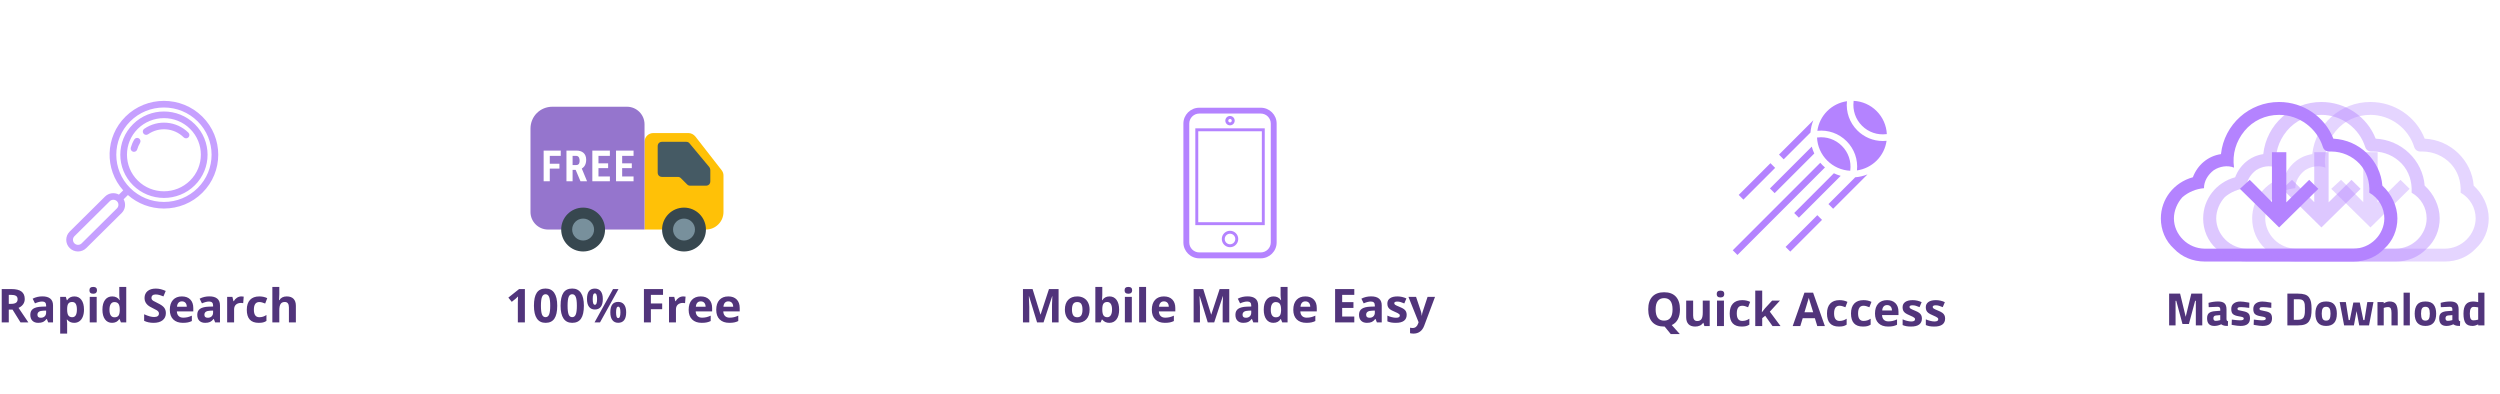 <?xml version="1.0" standalone="no"?><!-- Generator: Gravit.io --><svg xmlns="http://www.w3.org/2000/svg" xmlns:xlink="http://www.w3.org/1999/xlink" style="isolation:isolate" viewBox="0 0 1071 169" width="1071" height="169"><defs><clipPath id="_clipPath_VCIL9JBCgGkZEZ49MzXCzmSvG7ggn8zg"><rect width="1071" height="169"/></clipPath></defs><g clip-path="url(#_clipPath_VCIL9JBCgGkZEZ49MzXCzmSvG7ggn8zg)"><path d=" M 984.493 139.392 L 984.493 139.392 L 979.913 139.392 L 979.913 125.792 L 984.493 125.792 L 984.493 125.792 Q 986.253 125.792 987.393 126.162 L 987.393 126.162 L 987.393 126.162 Q 988.533 126.532 989.163 127.382 L 989.163 127.382 L 989.163 127.382 Q 989.793 128.232 990.033 129.382 L 990.033 129.382 L 990.033 129.382 Q 990.273 130.532 990.273 132.372 L 990.273 132.372 L 990.273 132.372 Q 990.273 134.212 990.053 135.422 L 990.053 135.422 L 990.053 135.422 Q 989.833 136.632 989.223 137.582 L 989.223 137.582 L 989.223 137.582 Q 988.613 138.532 987.453 138.962 L 987.453 138.962 L 987.453 138.962 Q 986.293 139.392 984.493 139.392 Z  M 987.393 133.992 L 987.393 133.992 L 987.393 133.992 Q 987.433 133.352 987.433 132.222 L 987.433 132.222 L 987.433 132.222 Q 987.433 131.092 987.353 130.412 L 987.353 130.412 L 987.353 130.412 Q 987.273 129.732 986.973 129.172 L 986.973 129.172 L 986.973 129.172 Q 986.673 128.612 986.083 128.402 L 986.083 128.402 L 986.083 128.402 Q 985.493 128.192 984.493 128.192 L 984.493 128.192 L 982.673 128.192 L 982.673 136.992 L 984.493 136.992 L 984.493 136.992 Q 985.993 136.992 986.673 136.232 L 986.673 136.232 L 986.673 136.232 Q 987.253 135.612 987.393 133.992 Z  M 992.973 130.522 L 992.973 130.522 L 992.973 130.522 Q 994.033 129.152 996.513 129.152 L 996.513 129.152 L 996.513 129.152 Q 998.993 129.152 1000.053 130.522 L 1000.053 130.522 L 1000.053 130.522 Q 1001.113 131.892 1001.113 134.372 L 1001.113 134.372 L 1001.113 134.372 Q 1001.113 139.632 996.513 139.632 L 996.513 139.632 L 996.513 139.632 Q 991.913 139.632 991.913 134.372 L 991.913 134.372 L 991.913 134.372 Q 991.913 131.892 992.973 130.522 Z  M 995.043 136.632 L 995.043 136.632 L 995.043 136.632 Q 995.453 137.352 996.513 137.352 L 996.513 137.352 L 996.513 137.352 Q 997.573 137.352 997.983 136.632 L 997.983 136.632 L 997.983 136.632 Q 998.393 135.912 998.393 134.372 L 998.393 134.372 L 998.393 134.372 Q 998.393 132.832 997.983 132.132 L 997.983 132.132 L 997.983 132.132 Q 997.573 131.432 996.513 131.432 L 996.513 131.432 L 996.513 131.432 Q 995.453 131.432 995.043 132.132 L 995.043 132.132 L 995.043 132.132 Q 994.633 132.832 994.633 134.372 L 994.633 134.372 L 994.633 134.372 Q 994.633 135.912 995.043 136.632 Z  M 1004.213 139.392 L 1002.313 129.392 L 1004.953 129.392 L 1006.173 137.112 L 1006.653 137.112 L 1008.173 129.592 L 1010.933 129.592 L 1012.453 137.112 L 1012.933 137.112 L 1014.153 129.392 L 1016.793 129.392 L 1014.893 139.392 L 1010.693 139.392 L 1009.553 133.272 L 1008.413 139.392 L 1004.213 139.392 L 1004.213 139.392 Z  M 1021.193 131.912 L 1021.193 139.392 L 1018.513 139.392 L 1018.513 129.392 L 1021.173 129.392 L 1021.173 129.952 L 1021.173 129.952 Q 1022.533 129.152 1023.673 129.152 L 1023.673 129.152 L 1023.673 129.152 Q 1025.673 129.152 1026.433 130.332 L 1026.433 130.332 L 1026.433 130.332 Q 1027.193 131.512 1027.193 133.972 L 1027.193 133.972 L 1027.193 139.392 L 1024.513 139.392 L 1024.513 134.052 L 1024.513 134.052 Q 1024.513 132.772 1024.213 132.162 L 1024.213 132.162 L 1024.213 132.162 Q 1023.913 131.552 1023.013 131.552 L 1023.013 131.552 L 1023.013 131.552 Q 1022.193 131.552 1021.433 131.832 L 1021.433 131.832 L 1021.193 131.912 L 1021.193 131.912 Z  M 1032.373 139.392 L 1029.693 139.392 L 1029.693 125.392 L 1032.373 125.392 L 1032.373 139.392 L 1032.373 139.392 Z  M 1035.513 130.522 L 1035.513 130.522 L 1035.513 130.522 Q 1036.573 129.152 1039.053 129.152 L 1039.053 129.152 L 1039.053 129.152 Q 1041.533 129.152 1042.593 130.522 L 1042.593 130.522 L 1042.593 130.522 Q 1043.653 131.892 1043.653 134.372 L 1043.653 134.372 L 1043.653 134.372 Q 1043.653 139.632 1039.053 139.632 L 1039.053 139.632 L 1039.053 139.632 Q 1034.453 139.632 1034.453 134.372 L 1034.453 134.372 L 1034.453 134.372 Q 1034.453 131.892 1035.513 130.522 Z  M 1037.583 136.632 L 1037.583 136.632 L 1037.583 136.632 Q 1037.993 137.352 1039.053 137.352 L 1039.053 137.352 L 1039.053 137.352 Q 1040.113 137.352 1040.523 136.632 L 1040.523 136.632 L 1040.523 136.632 Q 1040.933 135.912 1040.933 134.372 L 1040.933 134.372 L 1040.933 134.372 Q 1040.933 132.832 1040.523 132.132 L 1040.523 132.132 L 1040.523 132.132 Q 1040.113 131.432 1039.053 131.432 L 1039.053 131.432 L 1039.053 131.432 Q 1037.993 131.432 1037.583 132.132 L 1037.583 132.132 L 1037.583 132.132 Q 1037.173 132.832 1037.173 134.372 L 1037.173 134.372 L 1037.173 134.372 Q 1037.173 135.912 1037.583 136.632 Z  M 1053.273 132.512 L 1053.273 132.512 L 1053.273 136.672 L 1053.273 136.672 Q 1053.313 137.152 1053.433 137.342 L 1053.433 137.342 L 1053.433 137.342 Q 1053.553 137.532 1053.933 137.612 L 1053.933 137.612 L 1053.853 139.632 L 1053.853 139.632 Q 1052.833 139.632 1052.223 139.492 L 1052.223 139.492 L 1052.223 139.492 Q 1051.613 139.352 1050.993 138.932 L 1050.993 138.932 L 1050.993 138.932 Q 1049.553 139.632 1048.053 139.632 L 1048.053 139.632 L 1048.053 139.632 Q 1044.953 139.632 1044.953 136.352 L 1044.953 136.352 L 1044.953 136.352 Q 1044.953 134.752 1045.813 134.082 L 1045.813 134.082 L 1045.813 134.082 Q 1046.673 133.412 1048.453 133.292 L 1048.453 133.292 L 1050.593 133.132 L 1050.593 132.512 L 1050.593 132.512 Q 1050.593 131.892 1050.313 131.662 L 1050.313 131.662 L 1050.313 131.662 Q 1050.033 131.432 1049.413 131.432 L 1049.413 131.432 L 1045.653 131.592 L 1045.573 129.732 L 1045.573 129.732 Q 1047.713 129.152 1049.643 129.152 L 1049.643 129.152 L 1049.643 129.152 Q 1051.573 129.152 1052.423 129.952 L 1052.423 129.952 L 1052.423 129.952 Q 1053.273 130.752 1053.273 132.512 Z  M 1050.593 134.992 L 1048.773 135.152 L 1048.773 135.152 Q 1047.653 135.252 1047.653 136.352 L 1047.653 136.352 L 1047.653 136.352 Q 1047.653 137.452 1048.633 137.452 L 1048.633 137.452 L 1048.633 137.452 Q 1049.393 137.452 1050.293 137.212 L 1050.293 137.212 L 1050.593 137.132 L 1050.593 134.992 L 1050.593 134.992 Z  M 1061.653 125.392 L 1064.333 125.392 L 1064.333 139.392 L 1061.673 139.392 L 1061.673 138.972 L 1061.673 138.972 Q 1060.273 139.632 1059.253 139.632 L 1059.253 139.632 L 1059.253 139.632 Q 1057.073 139.632 1056.213 138.372 L 1056.213 138.372 L 1056.213 138.372 Q 1055.353 137.112 1055.353 134.382 L 1055.353 134.382 L 1055.353 134.382 Q 1055.353 131.652 1056.383 130.402 L 1056.383 130.402 L 1056.383 130.402 Q 1057.413 129.152 1059.493 129.152 L 1059.493 129.152 L 1059.493 129.152 Q 1060.133 129.152 1061.273 129.352 L 1061.273 129.352 L 1061.653 129.432 L 1061.653 125.392 L 1061.653 125.392 Z  M 1061.373 136.992 L 1061.373 136.992 L 1061.653 136.932 L 1061.653 131.672 L 1061.653 131.672 Q 1060.553 131.472 1059.693 131.472 L 1059.693 131.472 L 1059.693 131.472 Q 1058.073 131.472 1058.073 134.352 L 1058.073 134.352 L 1058.073 134.352 Q 1058.073 135.912 1058.433 136.572 L 1058.433 136.572 L 1058.433 136.572 Q 1058.793 137.232 1059.623 137.232 L 1059.623 137.232 L 1059.623 137.232 Q 1060.453 137.232 1061.373 136.992 Z  M 932.013 139.392 L 929.253 139.392 L 929.253 125.792 L 933.953 125.792 L 936.353 135.712 L 938.753 125.792 L 943.453 125.792 L 943.453 139.392 L 940.693 139.392 L 940.693 128.872 L 940.393 128.872 L 937.733 138.792 L 934.973 138.792 L 932.313 128.872 L 932.013 128.872 L 932.013 139.392 L 932.013 139.392 Z  M 953.833 132.512 L 953.833 132.512 L 953.833 136.672 L 953.833 136.672 Q 953.873 137.152 953.993 137.342 L 953.993 137.342 L 953.993 137.342 Q 954.113 137.532 954.493 137.612 L 954.493 137.612 L 954.413 139.632 L 954.413 139.632 Q 953.393 139.632 952.783 139.492 L 952.783 139.492 L 952.783 139.492 Q 952.173 139.352 951.553 138.932 L 951.553 138.932 L 951.553 138.932 Q 950.113 139.632 948.613 139.632 L 948.613 139.632 L 948.613 139.632 Q 945.513 139.632 945.513 136.352 L 945.513 136.352 L 945.513 136.352 Q 945.513 134.752 946.373 134.082 L 946.373 134.082 L 946.373 134.082 Q 947.233 133.412 949.013 133.292 L 949.013 133.292 L 951.153 133.132 L 951.153 132.512 L 951.153 132.512 Q 951.153 131.892 950.873 131.662 L 950.873 131.662 L 950.873 131.662 Q 950.593 131.432 949.973 131.432 L 949.973 131.432 L 946.213 131.592 L 946.133 129.732 L 946.133 129.732 Q 948.273 129.152 950.203 129.152 L 950.203 129.152 L 950.203 129.152 Q 952.133 129.152 952.983 129.952 L 952.983 129.952 L 952.983 129.952 Q 953.833 130.752 953.833 132.512 Z  M 951.153 134.992 L 949.333 135.152 L 949.333 135.152 Q 948.213 135.252 948.213 136.352 L 948.213 136.352 L 948.213 136.352 Q 948.213 137.452 949.193 137.452 L 949.193 137.452 L 949.193 137.452 Q 949.953 137.452 950.853 137.212 L 950.853 137.212 L 951.153 137.132 L 951.153 134.992 L 951.153 134.992 Z  M 963.613 129.672 L 963.573 131.892 L 963.573 131.892 Q 961.093 131.572 960.103 131.572 L 960.103 131.572 L 960.103 131.572 Q 959.113 131.572 958.823 131.752 L 958.823 131.752 L 958.823 131.752 Q 958.533 131.932 958.533 132.322 L 958.533 132.322 L 958.533 132.322 Q 958.533 132.712 958.923 132.862 L 958.923 132.862 L 958.923 132.862 Q 959.313 133.012 960.923 133.302 L 960.923 133.302 L 960.923 133.302 Q 962.533 133.592 963.213 134.252 L 963.213 134.252 L 963.213 134.252 Q 963.893 134.912 963.893 136.392 L 963.893 136.392 L 963.893 136.392 Q 963.893 139.632 959.873 139.632 L 959.873 139.632 L 959.873 139.632 Q 958.553 139.632 956.673 139.272 L 956.673 139.272 L 956.033 139.152 L 956.113 136.912 L 956.113 136.912 Q 958.593 137.232 959.563 137.232 L 959.563 137.232 L 959.563 137.232 Q 960.533 137.232 960.883 137.042 L 960.883 137.042 L 960.883 137.042 Q 961.233 136.852 961.233 136.472 L 961.233 136.472 L 961.233 136.472 Q 961.233 136.092 960.863 135.912 L 960.863 135.912 L 960.863 135.912 Q 960.493 135.732 958.943 135.472 L 958.943 135.472 L 958.943 135.472 Q 957.393 135.212 956.633 134.592 L 956.633 134.592 L 956.633 134.592 Q 955.873 133.972 955.873 132.382 L 955.873 132.382 L 955.873 132.382 Q 955.873 130.792 956.953 129.982 L 956.953 129.982 L 956.953 129.982 Q 958.033 129.172 959.733 129.172 L 959.733 129.172 L 959.733 129.172 Q 960.913 129.172 962.953 129.552 L 962.953 129.552 L 963.613 129.672 L 963.613 129.672 Z  M 973.053 129.672 L 973.013 131.892 L 973.013 131.892 Q 970.533 131.572 969.543 131.572 L 969.543 131.572 L 969.543 131.572 Q 968.553 131.572 968.263 131.752 L 968.263 131.752 L 968.263 131.752 Q 967.973 131.932 967.973 132.322 L 967.973 132.322 L 967.973 132.322 Q 967.973 132.712 968.363 132.862 L 968.363 132.862 L 968.363 132.862 Q 968.753 133.012 970.363 133.302 L 970.363 133.302 L 970.363 133.302 Q 971.973 133.592 972.653 134.252 L 972.653 134.252 L 972.653 134.252 Q 973.333 134.912 973.333 136.392 L 973.333 136.392 L 973.333 136.392 Q 973.333 139.632 969.313 139.632 L 969.313 139.632 L 969.313 139.632 Q 967.993 139.632 966.113 139.272 L 966.113 139.272 L 965.473 139.152 L 965.553 136.912 L 965.553 136.912 Q 968.033 137.232 969.003 137.232 L 969.003 137.232 L 969.003 137.232 Q 969.973 137.232 970.323 137.042 L 970.323 137.042 L 970.323 137.042 Q 970.673 136.852 970.673 136.472 L 970.673 136.472 L 970.673 136.472 Q 970.673 136.092 970.303 135.912 L 970.303 135.912 L 970.303 135.912 Q 969.933 135.732 968.383 135.472 L 968.383 135.472 L 968.383 135.472 Q 966.833 135.212 966.073 134.592 L 966.073 134.592 L 966.073 134.592 Q 965.313 133.972 965.313 132.382 L 965.313 132.382 L 965.313 132.382 Q 965.313 130.792 966.393 129.982 L 966.393 129.982 L 966.393 129.982 Q 967.473 129.172 969.173 129.172 L 969.173 129.172 L 969.173 129.172 Q 970.353 129.172 972.393 129.552 L 972.393 129.552 L 973.053 129.672 L 973.053 129.672 Z " fill-rule="evenodd" fill="rgb(81,52,123)"/><path d=" M 71.059 134.145 L 71.059 134.145 L 71.059 134.145 Q 71.059 136.078 69.667 137.191 L 69.667 137.191 L 69.667 137.191 Q 68.275 138.305 65.795 138.305 L 65.795 138.305 L 65.795 138.305 Q 63.51 138.305 61.752 137.445 L 61.752 137.445 L 61.752 134.633 L 61.752 134.633 Q 63.197 135.277 64.198 135.541 L 64.198 135.541 L 64.198 135.541 Q 65.199 135.805 66.029 135.805 L 66.029 135.805 L 66.029 135.805 Q 67.025 135.805 67.558 135.424 L 67.558 135.424 L 67.558 135.424 Q 68.09 135.043 68.09 134.291 L 68.09 134.291 L 68.09 134.291 Q 68.09 133.871 67.855 133.544 L 67.855 133.544 L 67.855 133.544 Q 67.621 133.217 67.167 132.914 L 67.167 132.914 L 67.167 132.914 Q 66.713 132.611 65.316 131.947 L 65.316 131.947 L 65.316 131.947 Q 64.008 131.332 63.353 130.766 L 63.353 130.766 L 63.353 130.766 Q 62.699 130.199 62.309 129.447 L 62.309 129.447 L 62.309 129.447 Q 61.918 128.695 61.918 127.689 L 61.918 127.689 L 61.918 127.689 Q 61.918 125.795 63.202 124.711 L 63.202 124.711 L 63.202 124.711 Q 64.486 123.627 66.752 123.627 L 66.752 123.627 L 66.752 123.627 Q 67.865 123.627 68.876 123.891 L 68.876 123.891 L 68.876 123.891 Q 69.887 124.154 70.99 124.633 L 70.99 124.633 L 70.014 126.986 L 70.014 126.986 Q 68.871 126.518 68.124 126.332 L 68.124 126.332 L 68.124 126.332 Q 67.377 126.147 66.654 126.147 L 66.654 126.147 L 66.654 126.147 Q 65.795 126.147 65.336 126.547 L 65.336 126.547 L 65.336 126.547 Q 64.877 126.947 64.877 127.592 L 64.877 127.592 L 64.877 127.592 Q 64.877 127.992 65.062 128.29 L 65.062 128.29 L 65.062 128.29 Q 65.248 128.588 65.653 128.866 L 65.653 128.866 L 65.653 128.866 Q 66.059 129.145 67.572 129.867 L 67.572 129.867 L 67.572 129.867 Q 69.574 130.824 70.316 131.786 L 70.316 131.786 L 70.316 131.786 Q 71.059 132.748 71.059 134.145 Z  M 77.934 129.105 L 77.934 129.105 L 77.934 129.105 Q 76.986 129.105 76.449 129.706 L 76.449 129.706 L 76.449 129.706 Q 75.912 130.307 75.834 131.41 L 75.834 131.41 L 80.014 131.41 L 80.014 131.41 Q 79.994 130.307 79.437 129.706 L 79.437 129.706 L 79.437 129.706 Q 78.881 129.105 77.934 129.105 Z  M 78.353 138.305 L 78.353 138.305 L 78.353 138.305 Q 75.717 138.305 74.232 136.85 L 74.232 136.85 L 74.232 136.85 Q 72.748 135.395 72.748 132.729 L 72.748 132.729 L 72.748 132.729 Q 72.748 129.984 74.12 128.485 L 74.12 128.485 L 74.12 128.485 Q 75.492 126.986 77.914 126.986 L 77.914 126.986 L 77.914 126.986 Q 80.228 126.986 81.518 128.305 L 81.518 128.305 L 81.518 128.305 Q 82.807 129.623 82.807 131.947 L 82.807 131.947 L 82.807 133.393 L 75.766 133.393 L 75.766 133.393 Q 75.814 134.662 76.518 135.375 L 76.518 135.375 L 76.518 135.375 Q 77.221 136.088 78.49 136.088 L 78.49 136.088 L 78.49 136.088 Q 79.477 136.088 80.355 135.883 L 80.355 135.883 L 80.355 135.883 Q 81.234 135.678 82.191 135.229 L 82.191 135.229 L 82.191 137.533 L 82.191 137.533 Q 81.41 137.924 80.521 138.114 L 80.521 138.114 L 80.521 138.114 Q 79.633 138.305 78.353 138.305 Z  M 94.242 138.109 L 92.162 138.109 L 91.586 136.625 L 91.508 136.625 L 91.508 136.625 Q 90.756 137.572 89.96 137.938 L 89.96 137.938 L 89.96 137.938 Q 89.164 138.305 87.885 138.305 L 87.885 138.305 L 87.885 138.305 Q 86.312 138.305 85.409 137.406 L 85.409 137.406 L 85.409 137.406 Q 84.506 136.508 84.506 134.848 L 84.506 134.848 L 84.506 134.848 Q 84.506 133.109 85.722 132.284 L 85.722 132.284 L 85.722 132.284 Q 86.937 131.459 89.389 131.371 L 89.389 131.371 L 91.283 131.313 L 91.283 130.834 L 91.283 130.834 Q 91.283 129.174 89.584 129.174 L 89.584 129.174 L 89.584 129.174 Q 88.275 129.174 86.508 129.965 L 86.508 129.965 L 85.521 127.953 L 85.521 127.953 Q 87.406 126.967 89.701 126.967 L 89.701 126.967 L 89.701 126.967 Q 91.898 126.967 93.07 127.924 L 93.07 127.924 L 93.07 127.924 Q 94.242 128.881 94.242 130.834 L 94.242 130.834 L 94.242 138.109 L 94.242 138.109 Z  M 91.283 133.949 L 91.283 133.051 L 90.131 133.09 L 90.131 133.09 Q 88.832 133.129 88.197 133.559 L 88.197 133.559 L 88.197 133.559 Q 87.562 133.988 87.562 134.867 L 87.562 134.867 L 87.562 134.867 Q 87.562 136.127 89.008 136.127 L 89.008 136.127 L 89.008 136.127 Q 90.043 136.127 90.663 135.531 L 90.663 135.531 L 90.663 135.531 Q 91.283 134.936 91.283 133.949 L 91.283 133.949 L 91.283 133.949 Z  M 103.402 126.986 L 103.402 126.986 L 103.402 126.986 Q 104.008 126.986 104.408 127.074 L 104.408 127.074 L 104.184 129.867 L 104.184 129.867 Q 103.822 129.77 103.305 129.77 L 103.305 129.77 L 103.305 129.77 Q 101.879 129.77 101.083 130.502 L 101.083 130.502 L 101.083 130.502 Q 100.287 131.234 100.287 132.553 L 100.287 132.553 L 100.287 138.109 L 97.309 138.109 L 97.309 127.191 L 99.564 127.191 L 100.004 129.027 L 100.15 129.027 L 100.15 129.027 Q 100.658 128.109 101.522 127.548 L 101.522 127.548 L 101.522 127.548 Q 102.387 126.986 103.402 126.986 Z  M 110.824 138.305 L 110.824 138.305 L 110.824 138.305 Q 105.727 138.305 105.727 132.709 L 105.727 132.709 L 105.727 132.709 Q 105.727 129.926 107.113 128.456 L 107.113 128.456 L 107.113 128.456 Q 108.5 126.986 111.088 126.986 L 111.088 126.986 L 111.088 126.986 Q 112.982 126.986 114.486 127.729 L 114.486 127.729 L 113.607 130.033 L 113.607 130.033 Q 112.904 129.75 112.299 129.569 L 112.299 129.569 L 112.299 129.569 Q 111.693 129.389 111.088 129.389 L 111.088 129.389 L 111.088 129.389 Q 108.764 129.389 108.764 132.689 L 108.764 132.689 L 108.764 132.689 Q 108.764 135.893 111.088 135.893 L 111.088 135.893 L 111.088 135.893 Q 111.947 135.893 112.68 135.663 L 112.68 135.663 L 112.68 135.663 Q 113.412 135.434 114.144 134.945 L 114.144 134.945 L 114.144 137.494 L 114.144 137.494 Q 113.422 137.953 112.685 138.129 L 112.685 138.129 L 112.685 138.129 Q 111.947 138.305 110.824 138.305 Z  M 126.752 130.99 L 126.752 138.109 L 123.773 138.109 L 123.773 131.732 L 123.773 131.732 Q 123.773 129.369 122.016 129.369 L 122.016 129.369 L 122.016 129.369 Q 120.766 129.369 120.209 130.219 L 120.209 130.219 L 120.209 130.219 Q 119.652 131.068 119.652 132.973 L 119.652 132.973 L 119.652 138.109 L 116.674 138.109 L 116.674 122.914 L 119.652 122.914 L 119.652 126.01 L 119.652 126.01 Q 119.652 126.371 119.584 127.709 L 119.584 127.709 L 119.516 128.588 L 119.672 128.588 L 119.672 128.588 Q 120.668 126.986 122.836 126.986 L 122.836 126.986 L 122.836 126.986 Q 124.76 126.986 125.756 128.022 L 125.756 128.022 L 125.756 128.022 Q 126.752 129.057 126.752 130.99 L 126.752 130.99 L 126.752 130.99 Z  M 3.764 126.313 L 3.764 130.17 L 4.74 130.17 L 4.74 130.17 Q 6.176 130.17 6.859 129.691 L 6.859 129.691 L 6.859 129.691 Q 7.543 129.213 7.543 128.188 L 7.543 128.188 L 7.543 128.188 Q 7.543 127.172 6.845 126.742 L 6.845 126.742 L 6.845 126.742 Q 6.146 126.313 4.682 126.313 L 4.682 126.313 L 3.764 126.313 L 3.764 126.313 Z  M 5.375 132.631 L 3.764 132.631 L 3.764 138.109 L 0.736 138.109 L 0.736 123.832 L 4.896 123.832 L 4.896 123.832 Q 7.807 123.832 9.203 124.892 L 9.203 124.892 L 9.203 124.892 Q 10.6 125.951 10.6 128.109 L 10.6 128.109 L 10.6 128.109 Q 10.6 129.369 9.906 130.351 L 9.906 130.351 L 9.906 130.351 Q 9.213 131.332 7.943 131.889 L 7.943 131.889 L 7.943 131.889 Q 11.166 136.703 12.143 138.109 L 12.143 138.109 L 8.783 138.109 L 5.375 132.631 L 5.375 132.631 Z  M 22.719 138.109 L 20.639 138.109 L 20.062 136.625 L 19.984 136.625 L 19.984 136.625 Q 19.232 137.572 18.436 137.938 L 18.436 137.938 L 18.436 137.938 Q 17.641 138.305 16.361 138.305 L 16.361 138.305 L 16.361 138.305 Q 14.789 138.305 13.886 137.406 L 13.886 137.406 L 13.886 137.406 Q 12.982 136.508 12.982 134.848 L 12.982 134.848 L 12.982 134.848 Q 12.982 133.109 14.198 132.284 L 14.198 132.284 L 14.198 132.284 Q 15.414 131.459 17.865 131.371 L 17.865 131.371 L 19.76 131.313 L 19.76 130.834 L 19.76 130.834 Q 19.76 129.174 18.06 129.174 L 18.06 129.174 L 18.06 129.174 Q 16.752 129.174 14.984 129.965 L 14.984 129.965 L 13.998 127.953 L 13.998 127.953 Q 15.883 126.967 18.178 126.967 L 18.178 126.967 L 18.178 126.967 Q 20.375 126.967 21.547 127.924 L 21.547 127.924 L 21.547 127.924 Q 22.719 128.881 22.719 130.834 L 22.719 130.834 L 22.719 138.109 L 22.719 138.109 Z  M 19.76 133.949 L 19.76 133.051 L 18.607 133.09 L 18.607 133.09 Q 17.309 133.129 16.674 133.559 L 16.674 133.559 L 16.674 133.559 Q 16.039 133.988 16.039 134.867 L 16.039 134.867 L 16.039 134.867 Q 16.039 136.127 17.484 136.127 L 17.484 136.127 L 17.484 136.127 Q 18.519 136.127 19.14 135.531 L 19.14 135.531 L 19.14 135.531 Q 19.76 134.936 19.76 133.949 L 19.76 133.949 L 19.76 133.949 Z  M 31.781 138.305 L 31.781 138.305 L 31.781 138.305 Q 29.857 138.305 28.764 136.908 L 28.764 136.908 L 28.607 136.908 L 28.607 136.908 Q 28.764 138.275 28.764 138.49 L 28.764 138.49 L 28.764 142.914 L 25.785 142.914 L 25.785 127.191 L 28.207 127.191 L 28.627 128.607 L 28.764 128.607 L 28.764 128.607 Q 29.809 126.986 31.859 126.986 L 31.859 126.986 L 31.859 126.986 Q 33.793 126.986 34.887 128.48 L 34.887 128.48 L 34.887 128.48 Q 35.98 129.975 35.98 132.631 L 35.98 132.631 L 35.98 132.631 Q 35.98 134.379 35.468 135.668 L 35.468 135.668 L 35.468 135.668 Q 34.955 136.957 34.008 137.631 L 34.008 137.631 L 34.008 137.631 Q 33.06 138.305 31.781 138.305 Z  M 30.902 129.369 L 30.902 129.369 L 30.902 129.369 Q 29.799 129.369 29.291 130.048 L 29.291 130.048 L 29.291 130.048 Q 28.783 130.727 28.764 132.289 L 28.764 132.289 L 28.764 132.611 L 28.764 132.611 Q 28.764 134.369 29.286 135.131 L 29.286 135.131 L 29.286 135.131 Q 29.809 135.893 30.941 135.893 L 30.941 135.893 L 30.941 135.893 Q 32.943 135.893 32.943 132.592 L 32.943 132.592 L 32.943 132.592 Q 32.943 130.98 32.45 130.175 L 32.45 130.175 L 32.45 130.175 Q 31.957 129.369 30.902 129.369 Z  M 38.314 124.369 L 38.314 124.369 L 38.314 124.369 Q 38.314 122.914 39.935 122.914 L 39.935 122.914 L 39.935 122.914 Q 41.557 122.914 41.557 124.369 L 41.557 124.369 L 41.557 124.369 Q 41.557 125.063 41.151 125.448 L 41.151 125.448 L 41.151 125.448 Q 40.746 125.834 39.935 125.834 L 39.935 125.834 L 39.935 125.834 Q 38.314 125.834 38.314 124.369 Z  M 41.42 127.191 L 41.42 138.109 L 38.441 138.109 L 38.441 127.191 L 41.42 127.191 L 41.42 127.191 Z  M 48.002 138.305 L 48.002 138.305 L 48.002 138.305 Q 46.078 138.305 44.979 136.811 L 44.979 136.811 L 44.979 136.811 Q 43.881 135.316 43.881 132.67 L 43.881 132.67 L 43.881 132.67 Q 43.881 129.984 44.999 128.485 L 44.999 128.485 L 44.999 128.485 Q 46.117 126.986 48.08 126.986 L 48.08 126.986 L 48.08 126.986 Q 50.141 126.986 51.225 128.588 L 51.225 128.588 L 51.322 128.588 L 51.322 128.588 Q 51.098 127.367 51.098 126.41 L 51.098 126.41 L 51.098 122.914 L 54.086 122.914 L 54.086 138.109 L 51.801 138.109 L 51.225 136.693 L 51.098 136.693 L 51.098 136.693 Q 50.082 138.305 48.002 138.305 Z  M 49.047 135.932 L 49.047 135.932 L 49.047 135.932 Q 50.189 135.932 50.722 135.268 L 50.722 135.268 L 50.722 135.268 Q 51.254 134.604 51.303 133.012 L 51.303 133.012 L 51.303 132.689 L 51.303 132.689 Q 51.303 130.932 50.761 130.17 L 50.761 130.17 L 50.761 130.17 Q 50.219 129.408 48.998 129.408 L 48.998 129.408 L 48.998 129.408 Q 48.002 129.408 47.45 130.253 L 47.45 130.253 L 47.45 130.253 Q 46.898 131.098 46.898 132.709 L 46.898 132.709 L 46.898 132.709 Q 46.898 134.32 47.455 135.126 L 47.455 135.126 L 47.455 135.126 Q 48.012 135.932 49.047 135.932 Z " fill-rule="evenodd" fill="rgb(81,52,123)"/><path d=" M 278.836 132.465 L 278.836 138.109 L 275.857 138.109 L 275.857 123.832 L 284.041 123.832 L 284.041 126.313 L 278.836 126.313 L 278.836 129.994 L 283.68 129.994 L 283.68 132.465 L 278.836 132.465 L 278.836 132.465 Z  M 292.693 126.986 L 292.693 126.986 L 292.693 126.986 Q 293.299 126.986 293.699 127.074 L 293.699 127.074 L 293.474 129.867 L 293.474 129.867 Q 293.113 129.77 292.596 129.77 L 292.596 129.77 L 292.596 129.77 Q 291.17 129.77 290.374 130.502 L 290.374 130.502 L 290.374 130.502 Q 289.578 131.234 289.578 132.553 L 289.578 132.553 L 289.578 138.109 L 286.599 138.109 L 286.599 127.191 L 288.855 127.191 L 289.295 129.027 L 289.441 129.027 L 289.441 129.027 Q 289.949 128.109 290.813 127.548 L 290.813 127.548 L 290.813 127.548 Q 291.678 126.986 292.693 126.986 Z  M 300.203 129.105 L 300.203 129.105 L 300.203 129.105 Q 299.256 129.105 298.719 129.706 L 298.719 129.706 L 298.719 129.706 Q 298.182 130.307 298.103 131.41 L 298.103 131.41 L 302.283 131.41 L 302.283 131.41 Q 302.264 130.307 301.707 129.706 L 301.707 129.706 L 301.707 129.706 Q 301.15 129.105 300.203 129.105 Z  M 300.623 138.305 L 300.623 138.305 L 300.623 138.305 Q 297.986 138.305 296.502 136.85 L 296.502 136.85 L 296.502 136.85 Q 295.017 135.395 295.017 132.729 L 295.017 132.729 L 295.017 132.729 Q 295.017 129.984 296.39 128.485 L 296.39 128.485 L 296.39 128.485 Q 297.762 126.986 300.183 126.986 L 300.183 126.986 L 300.183 126.986 Q 302.498 126.986 303.787 128.305 L 303.787 128.305 L 303.787 128.305 Q 305.076 129.623 305.076 131.947 L 305.076 131.947 L 305.076 133.393 L 298.035 133.393 L 298.035 133.393 Q 298.084 134.662 298.787 135.375 L 298.787 135.375 L 298.787 135.375 Q 299.49 136.088 300.76 136.088 L 300.76 136.088 L 300.76 136.088 Q 301.746 136.088 302.625 135.883 L 302.625 135.883 L 302.625 135.883 Q 303.504 135.678 304.461 135.229 L 304.461 135.229 L 304.461 137.533 L 304.461 137.533 Q 303.68 137.924 302.791 138.114 L 302.791 138.114 L 302.791 138.114 Q 301.902 138.305 300.623 138.305 Z  M 312.019 129.105 L 312.019 129.105 L 312.019 129.105 Q 311.072 129.105 310.535 129.706 L 310.535 129.706 L 310.535 129.706 Q 309.998 130.307 309.92 131.41 L 309.92 131.41 L 314.099 131.41 L 314.099 131.41 Q 314.08 130.307 313.523 129.706 L 313.523 129.706 L 313.523 129.706 Q 312.967 129.105 312.019 129.105 Z  M 312.439 138.305 L 312.439 138.305 L 312.439 138.305 Q 309.803 138.305 308.318 136.85 L 308.318 136.85 L 308.318 136.85 Q 306.834 135.395 306.834 132.729 L 306.834 132.729 L 306.834 132.729 Q 306.834 129.984 308.206 128.485 L 308.206 128.485 L 308.206 128.485 Q 309.578 126.986 312 126.986 L 312 126.986 L 312 126.986 Q 314.314 126.986 315.603 128.305 L 315.603 128.305 L 315.603 128.305 Q 316.892 129.623 316.892 131.947 L 316.892 131.947 L 316.892 133.393 L 309.851 133.393 L 309.851 133.393 Q 309.9 134.662 310.603 135.375 L 310.603 135.375 L 310.603 135.375 Q 311.307 136.088 312.576 136.088 L 312.576 136.088 L 312.576 136.088 Q 313.562 136.088 314.441 135.883 L 314.441 135.883 L 314.441 135.883 Q 315.32 135.678 316.277 135.229 L 316.277 135.229 L 316.277 137.533 L 316.277 137.533 Q 315.496 137.924 314.607 138.114 L 314.607 138.114 L 314.607 138.114 Q 313.719 138.305 312.439 138.305 Z  M 224.861 123.832 L 224.861 138.109 L 221.844 138.109 L 221.844 129.848 L 221.873 128.49 L 221.922 127.006 L 221.922 127.006 Q 221.17 127.758 220.877 127.992 L 220.877 127.992 L 219.236 129.311 L 217.781 127.494 L 222.381 123.832 L 224.861 123.832 L 224.861 123.832 Z  M 238.719 130.971 L 238.719 130.971 L 238.719 130.971 Q 238.719 134.711 237.493 136.508 L 237.493 136.508 L 237.493 136.508 Q 236.267 138.305 233.719 138.305 L 233.719 138.305 L 233.719 138.305 Q 231.248 138.305 229.993 136.449 L 229.993 136.449 L 229.993 136.449 Q 228.738 134.594 228.738 130.971 L 228.738 130.971 L 228.738 130.971 Q 228.738 127.191 229.959 125.399 L 229.959 125.399 L 229.959 125.399 Q 231.18 123.607 233.719 123.607 L 233.719 123.607 L 233.719 123.607 Q 236.189 123.607 237.454 125.482 L 237.454 125.482 L 237.454 125.482 Q 238.719 127.357 238.719 130.971 Z  M 231.736 130.971 L 231.736 130.971 L 231.736 130.971 Q 231.736 133.598 232.19 134.735 L 232.19 134.735 L 232.19 134.735 Q 232.644 135.873 233.719 135.873 L 233.719 135.873 L 233.719 135.873 Q 234.773 135.873 235.242 134.721 L 235.242 134.721 L 235.242 134.721 Q 235.711 133.568 235.711 130.971 L 235.711 130.971 L 235.711 130.971 Q 235.711 128.344 235.237 127.196 L 235.237 127.196 L 235.237 127.196 Q 234.764 126.049 233.719 126.049 L 233.719 126.049 L 233.719 126.049 Q 232.654 126.049 232.195 127.196 L 232.195 127.196 L 232.195 127.196 Q 231.736 128.344 231.736 130.971 Z  M 250.135 130.971 L 250.135 130.971 L 250.135 130.971 Q 250.135 134.711 248.909 136.508 L 248.909 136.508 L 248.909 136.508 Q 247.683 138.305 245.135 138.305 L 245.135 138.305 L 245.135 138.305 Q 242.664 138.305 241.409 136.449 L 241.409 136.449 L 241.409 136.449 Q 240.154 134.594 240.154 130.971 L 240.154 130.971 L 240.154 130.971 Q 240.154 127.191 241.375 125.399 L 241.375 125.399 L 241.375 125.399 Q 242.596 123.607 245.135 123.607 L 245.135 123.607 L 245.135 123.607 Q 247.605 123.607 248.87 125.482 L 248.87 125.482 L 248.87 125.482 Q 250.135 127.357 250.135 130.971 Z  M 243.152 130.971 L 243.152 130.971 L 243.152 130.971 Q 243.152 133.598 243.606 134.735 L 243.606 134.735 L 243.606 134.735 Q 244.06 135.873 245.135 135.873 L 245.135 135.873 L 245.135 135.873 Q 246.189 135.873 246.658 134.721 L 246.658 134.721 L 246.658 134.721 Q 247.127 133.568 247.127 130.971 L 247.127 130.971 L 247.127 130.971 Q 247.127 128.344 246.653 127.196 L 246.653 127.196 L 246.653 127.196 Q 246.18 126.049 245.135 126.049 L 245.135 126.049 L 245.135 126.049 Q 244.07 126.049 243.611 127.196 L 243.611 127.196 L 243.611 127.196 Q 243.152 128.344 243.152 130.971 Z  M 253.924 128.109 L 253.924 128.109 L 253.924 128.109 Q 253.924 129.35 254.143 129.96 L 254.143 129.96 L 254.143 129.96 Q 254.363 130.57 254.851 130.57 L 254.851 130.57 L 254.851 130.57 Q 255.789 130.57 255.789 128.109 L 255.789 128.109 L 255.789 128.109 Q 255.789 125.668 254.851 125.668 L 254.851 125.668 L 254.851 125.668 Q 254.363 125.668 254.143 126.269 L 254.143 126.269 L 254.143 126.269 Q 253.924 126.869 253.924 128.109 Z  M 258.25 128.09 L 258.25 128.09 L 258.25 128.09 Q 258.25 130.336 257.381 131.464 L 257.381 131.464 L 257.381 131.464 Q 256.512 132.592 254.832 132.592 L 254.832 132.592 L 254.832 132.592 Q 253.221 132.592 252.342 131.435 L 252.342 131.435 L 252.342 131.435 Q 251.463 130.277 251.463 128.09 L 251.463 128.09 L 251.463 128.09 Q 251.463 123.627 254.832 123.627 L 254.832 123.627 L 254.832 123.627 Q 256.482 123.627 257.366 124.784 L 257.366 124.784 L 257.366 124.784 Q 258.25 125.941 258.25 128.09 Z  M 262.625 123.832 L 264.969 123.832 L 257.049 138.109 L 254.705 138.109 L 262.625 123.832 L 262.625 123.832 Z  M 263.924 133.813 L 263.924 133.813 L 263.924 133.813 Q 263.924 135.053 264.143 135.663 L 264.143 135.663 L 264.143 135.663 Q 264.363 136.273 264.851 136.273 L 264.851 136.273 L 264.851 136.273 Q 265.789 136.273 265.789 133.813 L 265.789 133.813 L 265.789 133.813 Q 265.789 131.371 264.851 131.371 L 264.851 131.371 L 264.851 131.371 Q 264.363 131.371 264.143 131.972 L 264.143 131.972 L 264.143 131.972 Q 263.924 132.572 263.924 133.813 Z  M 268.25 133.793 L 268.25 133.793 L 268.25 133.793 Q 268.25 136.029 267.381 137.157 L 267.381 137.157 L 267.381 137.157 Q 266.512 138.285 264.832 138.285 L 264.832 138.285 L 264.832 138.285 Q 263.221 138.285 262.342 137.128 L 262.342 137.128 L 262.342 137.128 Q 261.463 135.971 261.463 133.793 L 261.463 133.793 L 261.463 133.793 Q 261.463 129.33 264.832 129.33 L 264.832 129.33 L 264.832 129.33 Q 266.482 129.33 267.366 130.487 L 267.366 130.487 L 267.366 130.487 Q 268.25 131.645 268.25 133.793 Z " fill-rule="evenodd" fill="rgb(81,52,123)"/><path d=" M 781.785 139.701 L 778.523 139.701 L 777.488 136.303 L 772.283 136.303 L 771.248 139.701 L 767.986 139.701 L 773.025 125.365 L 776.727 125.365 L 781.785 139.701 L 781.785 139.701 Z  M 773.045 133.764 L 776.766 133.764 L 776.766 133.764 Q 775.33 129.145 775.149 128.539 L 775.149 128.539 L 775.149 128.539 Q 774.969 127.934 774.891 127.582 L 774.891 127.582 L 774.891 127.582 Q 774.568 128.832 773.045 133.764 L 773.045 133.764 L 773.045 133.764 Z  M 787.781 139.897 L 787.781 139.897 L 787.781 139.897 Q 782.684 139.897 782.684 134.301 L 782.684 134.301 L 782.684 134.301 Q 782.684 131.518 784.07 130.048 L 784.07 130.048 L 784.07 130.048 Q 785.457 128.578 788.045 128.578 L 788.045 128.578 L 788.045 128.578 Q 789.939 128.578 791.443 129.32 L 791.443 129.32 L 790.564 131.625 L 790.564 131.625 Q 789.861 131.342 789.256 131.161 L 789.256 131.161 L 789.256 131.161 Q 788.65 130.981 788.045 130.981 L 788.045 130.981 L 788.045 130.981 Q 785.721 130.981 785.721 134.281 L 785.721 134.281 L 785.721 134.281 Q 785.721 137.484 788.045 137.484 L 788.045 137.484 L 788.045 137.484 Q 788.904 137.484 789.637 137.255 L 789.637 137.255 L 789.637 137.255 Q 790.369 137.025 791.102 136.537 L 791.102 136.537 L 791.102 139.086 L 791.102 139.086 Q 790.379 139.545 789.642 139.721 L 789.642 139.721 L 789.642 139.721 Q 788.904 139.897 787.781 139.897 Z  M 798.064 139.897 L 798.064 139.897 L 798.064 139.897 Q 792.967 139.897 792.967 134.301 L 792.967 134.301 L 792.967 134.301 Q 792.967 131.518 794.353 130.048 L 794.353 130.048 L 794.353 130.048 Q 795.74 128.578 798.328 128.578 L 798.328 128.578 L 798.328 128.578 Q 800.223 128.578 801.727 129.32 L 801.727 129.32 L 800.848 131.625 L 800.848 131.625 Q 800.144 131.342 799.539 131.161 L 799.539 131.161 L 799.539 131.161 Q 798.934 130.981 798.328 130.981 L 798.328 130.981 L 798.328 130.981 Q 796.004 130.981 796.004 134.281 L 796.004 134.281 L 796.004 134.281 Q 796.004 137.484 798.328 137.484 L 798.328 137.484 L 798.328 137.484 Q 799.187 137.484 799.92 137.255 L 799.92 137.255 L 799.92 137.255 Q 800.652 137.025 801.385 136.537 L 801.385 136.537 L 801.385 139.086 L 801.385 139.086 Q 800.662 139.545 799.925 139.721 L 799.925 139.721 L 799.925 139.721 Q 799.187 139.897 798.064 139.897 Z  M 808.435 130.697 L 808.435 130.697 L 808.435 130.697 Q 807.488 130.697 806.951 131.298 L 806.951 131.298 L 806.951 131.298 Q 806.414 131.898 806.336 133.002 L 806.336 133.002 L 810.516 133.002 L 810.516 133.002 Q 810.496 131.898 809.939 131.298 L 809.939 131.298 L 809.939 131.298 Q 809.383 130.697 808.435 130.697 Z  M 808.855 139.897 L 808.855 139.897 L 808.855 139.897 Q 806.219 139.897 804.734 138.441 L 804.734 138.441 L 804.734 138.441 Q 803.25 136.986 803.25 134.32 L 803.25 134.32 L 803.25 134.32 Q 803.25 131.576 804.622 130.077 L 804.622 130.077 L 804.622 130.077 Q 805.994 128.578 808.416 128.578 L 808.416 128.578 L 808.416 128.578 Q 810.73 128.578 812.019 129.897 L 812.019 129.897 L 812.019 129.897 Q 813.309 131.215 813.309 133.539 L 813.309 133.539 L 813.309 134.984 L 806.268 134.984 L 806.268 134.984 Q 806.316 136.254 807.019 136.967 L 807.019 136.967 L 807.019 136.967 Q 807.723 137.68 808.992 137.68 L 808.992 137.68 L 808.992 137.68 Q 809.978 137.68 810.857 137.475 L 810.857 137.475 L 810.857 137.475 Q 811.736 137.27 812.693 136.82 L 812.693 136.82 L 812.693 139.125 L 812.693 139.125 Q 811.912 139.516 811.023 139.706 L 811.023 139.706 L 811.023 139.706 Q 810.135 139.897 808.855 139.897 Z  M 823.348 136.459 L 823.348 136.459 L 823.348 136.459 Q 823.348 138.139 822.181 139.018 L 822.181 139.018 L 822.181 139.018 Q 821.014 139.897 818.689 139.897 L 818.689 139.897 L 818.689 139.897 Q 817.498 139.897 816.658 139.735 L 816.658 139.735 L 816.658 139.735 Q 815.818 139.574 815.086 139.262 L 815.086 139.262 L 815.086 136.801 L 815.086 136.801 Q 815.916 137.191 816.956 137.455 L 816.956 137.455 L 816.956 137.455 Q 817.996 137.719 818.787 137.719 L 818.787 137.719 L 818.787 137.719 Q 820.408 137.719 820.408 136.781 L 820.408 136.781 L 820.408 136.781 Q 820.408 136.43 820.193 136.21 L 820.193 136.21 L 820.193 136.21 Q 819.978 135.99 819.451 135.712 L 819.451 135.712 L 819.451 135.712 Q 818.924 135.434 818.045 135.063 L 818.045 135.063 L 818.045 135.063 Q 816.785 134.535 816.194 134.086 L 816.194 134.086 L 816.194 134.086 Q 815.603 133.637 815.335 133.056 L 815.335 133.056 L 815.335 133.056 Q 815.066 132.475 815.066 131.625 L 815.066 131.625 L 815.066 131.625 Q 815.066 130.17 816.194 129.374 L 816.194 129.374 L 816.194 129.374 Q 817.322 128.578 819.393 128.578 L 819.393 128.578 L 819.393 128.578 Q 821.365 128.578 823.23 129.438 L 823.23 129.438 L 822.332 131.586 L 822.332 131.586 Q 821.512 131.234 820.799 131.01 L 820.799 131.01 L 820.799 131.01 Q 820.086 130.785 819.344 130.785 L 819.344 130.785 L 819.344 130.785 Q 818.025 130.785 818.025 131.498 L 818.025 131.498 L 818.025 131.498 Q 818.025 131.898 818.45 132.191 L 818.45 132.191 L 818.45 132.191 Q 818.875 132.484 820.31 133.061 L 820.31 133.061 L 820.31 133.061 Q 821.59 133.578 822.185 134.027 L 822.185 134.027 L 822.185 134.027 Q 822.781 134.477 823.064 135.063 L 823.064 135.063 L 823.064 135.063 Q 823.348 135.648 823.348 136.459 Z  M 833.289 136.459 L 833.289 136.459 L 833.289 136.459 Q 833.289 138.139 832.122 139.018 L 832.122 139.018 L 832.122 139.018 Q 830.955 139.897 828.631 139.897 L 828.631 139.897 L 828.631 139.897 Q 827.439 139.897 826.6 139.735 L 826.6 139.735 L 826.6 139.735 Q 825.76 139.574 825.027 139.262 L 825.027 139.262 L 825.027 136.801 L 825.027 136.801 Q 825.857 137.191 826.897 137.455 L 826.897 137.455 L 826.897 137.455 Q 827.937 137.719 828.728 137.719 L 828.728 137.719 L 828.728 137.719 Q 830.35 137.719 830.35 136.781 L 830.35 136.781 L 830.35 136.781 Q 830.35 136.43 830.135 136.21 L 830.135 136.21 L 830.135 136.21 Q 829.92 135.99 829.393 135.712 L 829.393 135.712 L 829.393 135.712 Q 828.865 135.434 827.986 135.063 L 827.986 135.063 L 827.986 135.063 Q 826.727 134.535 826.136 134.086 L 826.136 134.086 L 826.136 134.086 Q 825.545 133.637 825.276 133.056 L 825.276 133.056 L 825.276 133.056 Q 825.008 132.475 825.008 131.625 L 825.008 131.625 L 825.008 131.625 Q 825.008 130.17 826.136 129.374 L 826.136 129.374 L 826.136 129.374 Q 827.264 128.578 829.334 128.578 L 829.334 128.578 L 829.334 128.578 Q 831.307 128.578 833.172 129.438 L 833.172 129.438 L 832.273 131.586 L 832.273 131.586 Q 831.453 131.234 830.74 131.01 L 830.74 131.01 L 830.74 131.01 Q 830.027 130.785 829.285 130.785 L 829.285 130.785 L 829.285 130.785 Q 827.967 130.785 827.967 131.498 L 827.967 131.498 L 827.967 131.498 Q 827.967 131.898 828.392 132.191 L 828.392 132.191 L 828.392 132.191 Q 828.816 132.484 830.252 133.061 L 830.252 133.061 L 830.252 133.061 Q 831.531 133.578 832.127 134.027 L 832.127 134.027 L 832.127 134.027 Q 832.723 134.477 833.006 135.063 L 833.006 135.063 L 833.006 135.063 Q 833.289 135.648 833.289 136.459 Z  M 719.695 132.543 L 719.695 132.543 L 719.695 132.543 Q 719.695 135.063 718.802 136.767 L 718.802 136.767 L 718.802 136.767 Q 717.908 138.471 716.18 139.262 L 716.18 139.262 L 719.617 143.1 L 715.74 143.1 L 713.123 139.897 L 712.898 139.897 L 712.898 139.897 Q 709.617 139.897 707.859 137.992 L 707.859 137.992 L 707.859 137.992 Q 706.102 136.088 706.102 132.523 L 706.102 132.523 L 706.102 132.523 Q 706.102 128.959 707.864 127.079 L 707.864 127.079 L 707.864 127.079 Q 709.627 125.199 712.918 125.199 L 712.918 125.199 L 712.918 125.199 Q 716.209 125.199 717.952 127.094 L 717.952 127.094 L 717.952 127.094 Q 719.695 128.988 719.695 132.543 Z  M 709.275 132.543 L 709.275 132.543 L 709.275 132.543 Q 709.275 134.936 710.184 136.147 L 710.184 136.147 L 710.184 136.147 Q 711.092 137.357 712.898 137.357 L 712.898 137.357 L 712.898 137.357 Q 716.521 137.357 716.521 132.543 L 716.521 132.543 L 716.521 132.543 Q 716.521 127.719 712.918 127.719 L 712.918 127.719 L 712.918 127.719 Q 711.111 127.719 710.193 128.935 L 710.193 128.935 L 710.193 128.935 Q 709.275 130.15 709.275 132.543 Z  M 732.439 139.701 L 730.154 139.701 L 729.754 138.305 L 729.598 138.305 L 729.598 138.305 Q 729.119 139.066 728.24 139.482 L 728.24 139.482 L 728.24 139.482 Q 727.361 139.897 726.238 139.897 L 726.238 139.897 L 726.238 139.897 Q 724.314 139.897 723.338 138.866 L 723.338 138.866 L 723.338 138.866 Q 722.361 137.836 722.361 135.902 L 722.361 135.902 L 722.361 128.783 L 725.34 128.783 L 725.34 135.16 L 725.34 135.16 Q 725.34 136.342 725.76 136.933 L 725.76 136.933 L 725.76 136.933 Q 726.18 137.523 727.098 137.523 L 727.098 137.523 L 727.098 137.523 Q 728.348 137.523 728.904 136.689 L 728.904 136.689 L 728.904 136.689 Q 729.461 135.854 729.461 133.92 L 729.461 133.92 L 729.461 128.783 L 732.439 128.783 L 732.439 139.701 L 732.439 139.701 Z  M 735.437 125.961 L 735.437 125.961 L 735.437 125.961 Q 735.437 124.506 737.059 124.506 L 737.059 124.506 L 737.059 124.506 Q 738.68 124.506 738.68 125.961 L 738.68 125.961 L 738.68 125.961 Q 738.68 126.654 738.274 127.04 L 738.274 127.04 L 738.274 127.04 Q 737.869 127.426 737.059 127.426 L 737.059 127.426 L 737.059 127.426 Q 735.437 127.426 735.437 125.961 Z  M 738.543 128.783 L 738.543 139.701 L 735.564 139.701 L 735.564 128.783 L 738.543 128.783 L 738.543 128.783 Z  M 746.102 139.897 L 746.102 139.897 L 746.102 139.897 Q 741.004 139.897 741.004 134.301 L 741.004 134.301 L 741.004 134.301 Q 741.004 131.518 742.391 130.048 L 742.391 130.048 L 742.391 130.048 Q 743.777 128.578 746.365 128.578 L 746.365 128.578 L 746.365 128.578 Q 748.26 128.578 749.764 129.32 L 749.764 129.32 L 748.885 131.625 L 748.885 131.625 Q 748.182 131.342 747.576 131.161 L 747.576 131.161 L 747.576 131.161 Q 746.971 130.981 746.365 130.981 L 746.365 130.981 L 746.365 130.981 Q 744.041 130.981 744.041 134.281 L 744.041 134.281 L 744.041 134.281 Q 744.041 137.484 746.365 137.484 L 746.365 137.484 L 746.365 137.484 Q 747.225 137.484 747.957 137.255 L 747.957 137.255 L 747.957 137.255 Q 748.689 137.025 749.422 136.537 L 749.422 136.537 L 749.422 139.086 L 749.422 139.086 Q 748.699 139.545 747.962 139.721 L 747.962 139.721 L 747.962 139.721 Q 747.225 139.897 746.102 139.897 Z  M 754.773 133.764 L 754.812 133.764 L 756.111 132.104 L 759.168 128.783 L 762.527 128.783 L 758.191 133.52 L 762.791 139.701 L 759.353 139.701 L 756.209 135.277 L 754.93 136.303 L 754.93 139.701 L 751.951 139.701 L 751.951 124.506 L 754.93 124.506 L 754.93 131.283 L 754.773 133.764 L 754.773 133.764 Z " fill-rule="evenodd" fill="rgb(81,52,123)"/><g><path d=" M 302.423 98.337 L 276.116 98.337 L 276.116 60.755 C 276.116 58.688 277.807 56.997 279.874 56.997 L 294.907 56.997 C 296.034 56.997 297.162 57.561 297.913 58.5 L 309.188 72.969 C 309.751 73.721 309.939 74.473 309.939 75.224 L 309.939 90.821 C 309.939 94.955 306.557 98.337 302.423 98.337 Z " fill="rgb(255,193,7)"/><path d=" M 234.776 98.337 L 276.116 98.337 L 276.116 53.239 C 276.116 49.105 272.733 45.723 268.599 45.723 L 236.655 45.723 C 231.394 45.723 227.26 49.857 227.26 55.118 L 227.26 90.821 C 227.26 94.955 230.642 98.337 234.776 98.337 Z " fill="rgb(149,117,205)"/><g><circle vector-effect="non-scaling-stroke" cx="293.028" cy="98.337" r="9.395" fill="rgb(55,71,79)"/><circle vector-effect="non-scaling-stroke" cx="249.809" cy="98.337" r="9.395" fill="rgb(55,71,79)"/></g><g><circle vector-effect="non-scaling-stroke" cx="293.028" cy="98.337" r="4.698" fill="rgb(120,144,156)"/><circle vector-effect="non-scaling-stroke" cx="249.809" cy="98.337" r="4.698" fill="rgb(120,144,156)"/></g><path d=" M 302.423 79.546 L 295.658 79.546 C 295.095 79.546 294.719 79.358 294.343 78.982 L 291.712 76.352 C 291.336 75.976 290.961 75.788 290.397 75.788 L 283.632 75.788 C 282.505 75.788 281.753 75.036 281.753 73.909 L 281.753 62.634 C 281.753 61.507 282.505 60.755 283.632 60.755 L 293.967 60.755 C 294.531 60.755 295.095 60.943 295.47 61.507 L 303.926 71.654 C 304.114 72.03 304.302 72.406 304.302 72.781 L 304.302 77.667 C 304.302 78.795 303.55 79.546 302.423 79.546 Z " fill="rgb(69,90,100)"/><path d=" M 239.662 72.218 L 235.528 72.218 L 235.528 77.667 L 232.897 77.667 L 232.897 64.513 L 240.225 64.513 L 240.225 66.768 L 235.528 66.768 L 235.528 70.151 L 239.662 70.151 L 239.662 72.218 Z  M 246.614 72.781 L 245.299 72.781 L 245.299 77.667 L 242.668 77.667 L 242.668 64.513 L 246.99 64.513 C 249.245 64.513 251.124 65.641 251.124 68.46 C 251.124 71.278 249.433 72.03 249.245 72.218 L 251.5 77.667 L 248.681 77.667 L 246.614 72.781 Z  M 245.299 70.714 L 246.802 70.714 C 248.305 70.714 248.305 69.399 248.305 68.835 C 248.305 68.46 248.305 66.768 246.802 66.768 L 245.299 66.768 L 245.299 70.714 Z  M 260.519 72.03 L 256.385 72.03 L 256.385 75.6 L 261.271 75.6 L 261.271 77.667 L 253.755 77.667 L 253.755 64.513 L 261.271 64.513 L 261.271 66.768 L 256.385 66.768 L 256.385 69.963 L 260.519 69.963 L 260.519 72.03 Z  M 270.666 72.03 L 266.532 72.03 L 266.532 75.6 L 271.418 75.6 L 271.418 77.667 L 263.902 77.667 L 263.902 64.513 L 271.418 64.513 L 271.418 66.768 L 266.532 66.768 L 266.532 69.963 L 270.666 69.963 L 270.666 72.03 Z " fill="rgb(255,255,255)"/></g><path d=" M 580.18 135.609 L 580.18 138.109 L 571.957 138.109 L 571.957 123.832 L 580.18 123.832 L 580.18 126.313 L 574.984 126.313 L 574.984 129.447 L 579.818 129.447 L 579.818 131.928 L 574.984 131.928 L 574.984 135.609 L 580.18 135.609 L 580.18 135.609 Z  M 591.937 138.109 L 589.857 138.109 L 589.281 136.625 L 589.203 136.625 L 589.203 136.625 Q 588.451 137.572 587.655 137.938 L 587.655 137.938 L 587.655 137.938 Q 586.859 138.305 585.58 138.305 L 585.58 138.305 L 585.58 138.305 Q 584.008 138.305 583.104 137.406 L 583.104 137.406 L 583.104 137.406 Q 582.201 136.508 582.201 134.848 L 582.201 134.848 L 582.201 134.848 Q 582.201 133.109 583.417 132.284 L 583.417 132.284 L 583.417 132.284 Q 584.633 131.459 587.084 131.371 L 587.084 131.371 L 588.978 131.313 L 588.978 130.834 L 588.978 130.834 Q 588.978 129.174 587.279 129.174 L 587.279 129.174 L 587.279 129.174 Q 585.971 129.174 584.203 129.965 L 584.203 129.965 L 583.217 127.953 L 583.217 127.953 Q 585.102 126.967 587.396 126.967 L 587.396 126.967 L 587.396 126.967 Q 589.594 126.967 590.766 127.924 L 590.766 127.924 L 590.766 127.924 Q 591.937 128.881 591.937 130.834 L 591.937 130.834 L 591.937 138.109 L 591.937 138.109 Z  M 588.978 133.949 L 588.978 133.051 L 587.826 133.09 L 587.826 133.09 Q 586.527 133.129 585.893 133.559 L 585.893 133.559 L 585.893 133.559 Q 585.258 133.988 585.258 134.867 L 585.258 134.867 L 585.258 134.867 Q 585.258 136.127 586.703 136.127 L 586.703 136.127 L 586.703 136.127 Q 587.738 136.127 588.358 135.531 L 588.358 135.531 L 588.358 135.531 Q 588.978 134.936 588.978 133.949 L 588.978 133.949 L 588.978 133.949 Z  M 602.621 134.867 L 602.621 134.867 L 602.621 134.867 Q 602.621 136.547 601.454 137.426 L 601.454 137.426 L 601.454 137.426 Q 600.287 138.305 597.963 138.305 L 597.963 138.305 L 597.963 138.305 Q 596.771 138.305 595.932 138.144 L 595.932 138.144 L 595.932 138.144 Q 595.092 137.982 594.359 137.67 L 594.359 137.67 L 594.359 135.209 L 594.359 135.209 Q 595.189 135.6 596.229 135.863 L 596.229 135.863 L 596.229 135.863 Q 597.269 136.127 598.06 136.127 L 598.06 136.127 L 598.06 136.127 Q 599.682 136.127 599.682 135.189 L 599.682 135.189 L 599.682 135.189 Q 599.682 134.838 599.467 134.618 L 599.467 134.618 L 599.467 134.618 Q 599.252 134.398 598.725 134.12 L 598.725 134.12 L 598.725 134.12 Q 598.197 133.842 597.318 133.471 L 597.318 133.471 L 597.318 133.471 Q 596.059 132.943 595.468 132.494 L 595.468 132.494 L 595.468 132.494 Q 594.877 132.045 594.608 131.464 L 594.608 131.464 L 594.608 131.464 Q 594.34 130.883 594.34 130.033 L 594.34 130.033 L 594.34 130.033 Q 594.34 128.578 595.468 127.782 L 595.468 127.782 L 595.468 127.782 Q 596.596 126.986 598.666 126.986 L 598.666 126.986 L 598.666 126.986 Q 600.639 126.986 602.504 127.846 L 602.504 127.846 L 601.605 129.994 L 601.605 129.994 Q 600.785 129.643 600.072 129.418 L 600.072 129.418 L 600.072 129.418 Q 599.359 129.193 598.617 129.193 L 598.617 129.193 L 598.617 129.193 Q 597.299 129.193 597.299 129.906 L 597.299 129.906 L 597.299 129.906 Q 597.299 130.307 597.724 130.6 L 597.724 130.6 L 597.724 130.6 Q 598.148 130.893 599.584 131.469 L 599.584 131.469 L 599.584 131.469 Q 600.863 131.986 601.459 132.436 L 601.459 132.436 L 601.459 132.436 Q 602.055 132.885 602.338 133.471 L 602.338 133.471 L 602.338 133.471 Q 602.621 134.057 602.621 134.867 Z  M 607.719 138.031 L 603.383 127.191 L 606.644 127.191 L 608.705 133.334 L 608.705 133.334 Q 608.969 134.135 609.066 135.229 L 609.066 135.229 L 609.125 135.229 L 609.125 135.229 Q 609.232 134.223 609.545 133.334 L 609.545 133.334 L 611.566 127.191 L 614.76 127.191 L 610.141 139.506 L 610.141 139.506 Q 609.506 141.215 608.329 142.064 L 608.329 142.064 L 608.329 142.064 Q 607.152 142.914 605.58 142.914 L 605.58 142.914 L 605.58 142.914 Q 604.809 142.914 604.066 142.748 L 604.066 142.748 L 604.066 140.385 L 604.066 140.385 Q 604.603 140.512 605.238 140.512 L 605.238 140.512 L 605.238 140.512 Q 606.029 140.512 606.62 140.028 L 606.62 140.028 L 606.62 140.028 Q 607.211 139.545 607.543 138.568 L 607.543 138.568 L 607.719 138.031 L 607.719 138.031 Z  M 520.17 138.109 L 517.396 138.109 L 513.959 126.908 L 513.871 126.908 L 513.871 126.908 Q 514.057 130.326 514.057 131.469 L 514.057 131.469 L 514.057 138.109 L 511.352 138.109 L 511.352 123.832 L 515.473 123.832 L 518.852 134.75 L 518.91 134.75 L 522.494 123.832 L 526.615 123.832 L 526.615 138.109 L 523.793 138.109 L 523.793 131.352 L 523.793 131.352 Q 523.793 130.873 523.808 130.248 L 523.808 130.248 L 523.808 130.248 Q 523.822 129.623 523.939 126.928 L 523.939 126.928 L 523.852 126.928 L 520.17 138.109 L 520.17 138.109 Z  M 538.988 138.109 L 536.908 138.109 L 536.332 136.625 L 536.254 136.625 L 536.254 136.625 Q 535.502 137.572 534.706 137.938 L 534.706 137.938 L 534.706 137.938 Q 533.91 138.305 532.631 138.305 L 532.631 138.305 L 532.631 138.305 Q 531.059 138.305 530.155 137.406 L 530.155 137.406 L 530.155 137.406 Q 529.252 136.508 529.252 134.848 L 529.252 134.848 L 529.252 134.848 Q 529.252 133.109 530.468 132.284 L 530.468 132.284 L 530.468 132.284 Q 531.684 131.459 534.135 131.371 L 534.135 131.371 L 536.029 131.313 L 536.029 130.834 L 536.029 130.834 Q 536.029 129.174 534.33 129.174 L 534.33 129.174 L 534.33 129.174 Q 533.021 129.174 531.254 129.965 L 531.254 129.965 L 530.268 127.953 L 530.268 127.953 Q 532.152 126.967 534.447 126.967 L 534.447 126.967 L 534.447 126.967 Q 536.644 126.967 537.816 127.924 L 537.816 127.924 L 537.816 127.924 Q 538.988 128.881 538.988 130.834 L 538.988 130.834 L 538.988 138.109 L 538.988 138.109 Z  M 536.029 133.949 L 536.029 133.051 L 534.877 133.09 L 534.877 133.09 Q 533.578 133.129 532.943 133.559 L 532.943 133.559 L 532.943 133.559 Q 532.309 133.988 532.309 134.867 L 532.309 134.867 L 532.309 134.867 Q 532.309 136.127 533.754 136.127 L 533.754 136.127 L 533.754 136.127 Q 534.789 136.127 535.409 135.531 L 535.409 135.531 L 535.409 135.531 Q 536.029 134.936 536.029 133.949 L 536.029 133.949 L 536.029 133.949 Z  M 545.512 138.305 L 545.512 138.305 L 545.512 138.305 Q 543.588 138.305 542.489 136.811 L 542.489 136.811 L 542.489 136.811 Q 541.391 135.316 541.391 132.67 L 541.391 132.67 L 541.391 132.67 Q 541.391 129.984 542.509 128.485 L 542.509 128.485 L 542.509 128.485 Q 543.627 126.986 545.59 126.986 L 545.59 126.986 L 545.59 126.986 Q 547.65 126.986 548.734 128.588 L 548.734 128.588 L 548.832 128.588 L 548.832 128.588 Q 548.607 127.367 548.607 126.41 L 548.607 126.41 L 548.607 122.914 L 551.596 122.914 L 551.596 138.109 L 549.31 138.109 L 548.734 136.693 L 548.607 136.693 L 548.607 136.693 Q 547.592 138.305 545.512 138.305 Z  M 546.557 135.932 L 546.557 135.932 L 546.557 135.932 Q 547.699 135.932 548.231 135.268 L 548.231 135.268 L 548.231 135.268 Q 548.764 134.604 548.812 133.012 L 548.812 133.012 L 548.812 132.689 L 548.812 132.689 Q 548.812 130.932 548.27 130.17 L 548.27 130.17 L 548.27 130.17 Q 547.728 129.408 546.508 129.408 L 546.508 129.408 L 546.508 129.408 Q 545.512 129.408 544.96 130.253 L 544.96 130.253 L 544.96 130.253 Q 544.408 131.098 544.408 132.709 L 544.408 132.709 L 544.408 132.709 Q 544.408 134.32 544.965 135.126 L 544.965 135.126 L 544.965 135.126 Q 545.521 135.932 546.557 135.932 Z  M 559.232 129.105 L 559.232 129.105 L 559.232 129.105 Q 558.285 129.105 557.748 129.706 L 557.748 129.706 L 557.748 129.706 Q 557.211 130.307 557.133 131.41 L 557.133 131.41 L 561.312 131.41 L 561.312 131.41 Q 561.293 130.307 560.736 129.706 L 560.736 129.706 L 560.736 129.706 Q 560.18 129.105 559.232 129.105 Z  M 559.652 138.305 L 559.652 138.305 L 559.652 138.305 Q 557.016 138.305 555.531 136.85 L 555.531 136.85 L 555.531 136.85 Q 554.047 135.395 554.047 132.729 L 554.047 132.729 L 554.047 132.729 Q 554.047 129.984 555.419 128.485 L 555.419 128.485 L 555.419 128.485 Q 556.791 126.986 559.213 126.986 L 559.213 126.986 L 559.213 126.986 Q 561.527 126.986 562.816 128.305 L 562.816 128.305 L 562.816 128.305 Q 564.105 129.623 564.105 131.947 L 564.105 131.947 L 564.105 133.393 L 557.064 133.393 L 557.064 133.393 Q 557.113 134.662 557.816 135.375 L 557.816 135.375 L 557.816 135.375 Q 558.519 136.088 559.789 136.088 L 559.789 136.088 L 559.789 136.088 Q 560.775 136.088 561.654 135.883 L 561.654 135.883 L 561.654 135.883 Q 562.533 135.678 563.49 135.229 L 563.49 135.229 L 563.49 137.533 L 563.49 137.533 Q 562.709 137.924 561.82 138.114 L 561.82 138.114 L 561.82 138.114 Q 560.932 138.305 559.652 138.305 Z  M 447.055 138.109 L 444.281 138.109 L 440.844 126.908 L 440.756 126.908 L 440.756 126.908 Q 440.941 130.326 440.941 131.469 L 440.941 131.469 L 440.941 138.109 L 438.236 138.109 L 438.236 123.832 L 442.357 123.832 L 445.736 134.75 L 445.795 134.75 L 449.379 123.832 L 453.5 123.832 L 453.5 138.109 L 450.678 138.109 L 450.678 131.352 L 450.678 131.352 Q 450.678 130.873 450.692 130.248 L 450.692 130.248 L 450.692 130.248 Q 450.707 129.623 450.824 126.928 L 450.824 126.928 L 450.736 126.928 L 447.055 138.109 L 447.055 138.109 Z  M 459.232 132.631 L 459.232 132.631 L 459.232 132.631 Q 459.232 134.252 459.765 135.082 L 459.765 135.082 L 459.765 135.082 Q 460.297 135.912 461.498 135.912 L 461.498 135.912 L 461.498 135.912 Q 462.689 135.912 463.212 135.087 L 463.212 135.087 L 463.212 135.087 Q 463.734 134.262 463.734 132.631 L 463.734 132.631 L 463.734 132.631 Q 463.734 131.01 463.207 130.199 L 463.207 130.199 L 463.207 130.199 Q 462.68 129.389 461.478 129.389 L 461.478 129.389 L 461.478 129.389 Q 460.287 129.389 459.76 130.194 L 459.76 130.194 L 459.76 130.194 Q 459.232 131 459.232 132.631 Z  M 466.781 132.631 L 466.781 132.631 L 466.781 132.631 Q 466.781 135.297 465.375 136.801 L 465.375 136.801 L 465.375 136.801 Q 463.969 138.305 461.459 138.305 L 461.459 138.305 L 461.459 138.305 Q 459.887 138.305 458.685 137.616 L 458.685 137.616 L 458.685 137.616 Q 457.484 136.928 456.84 135.639 L 456.84 135.639 L 456.84 135.639 Q 456.195 134.35 456.195 132.631 L 456.195 132.631 L 456.195 132.631 Q 456.195 129.955 457.592 128.471 L 457.592 128.471 L 457.592 128.471 Q 458.988 126.986 461.518 126.986 L 461.518 126.986 L 461.518 126.986 Q 463.09 126.986 464.291 127.67 L 464.291 127.67 L 464.291 127.67 Q 465.492 128.354 466.137 129.633 L 466.137 129.633 L 466.137 129.633 Q 466.781 130.912 466.781 132.631 Z  M 475.316 126.986 L 475.316 126.986 L 475.316 126.986 Q 477.25 126.986 478.344 128.495 L 478.344 128.495 L 478.344 128.495 Q 479.437 130.004 479.437 132.631 L 479.437 132.631 L 479.437 132.631 Q 479.437 135.336 478.31 136.82 L 478.31 136.82 L 478.31 136.82 Q 477.182 138.305 475.238 138.305 L 475.238 138.305 L 475.238 138.305 Q 473.314 138.305 472.221 136.908 L 472.221 136.908 L 472.016 136.908 L 471.518 138.109 L 469.242 138.109 L 469.242 122.914 L 472.221 122.914 L 472.221 126.449 L 472.221 126.449 Q 472.221 127.123 472.103 128.607 L 472.103 128.607 L 472.221 128.607 L 472.221 128.607 Q 473.266 126.986 475.316 126.986 Z  M 474.359 129.369 L 474.359 129.369 L 474.359 129.369 Q 473.256 129.369 472.748 130.048 L 472.748 130.048 L 472.748 130.048 Q 472.24 130.727 472.221 132.289 L 472.221 132.289 L 472.221 132.611 L 472.221 132.611 Q 472.221 134.369 472.743 135.131 L 472.743 135.131 L 472.743 135.131 Q 473.266 135.893 474.398 135.893 L 474.398 135.893 L 474.398 135.893 Q 475.316 135.893 475.858 135.048 L 475.858 135.048 L 475.858 135.048 Q 476.4 134.203 476.4 132.592 L 476.4 132.592 L 476.4 132.592 Q 476.4 130.98 475.853 130.175 L 475.853 130.175 L 475.853 130.175 Q 475.307 129.369 474.359 129.369 Z  M 481.771 124.369 L 481.771 124.369 L 481.771 124.369 Q 481.771 122.914 483.393 122.914 L 483.393 122.914 L 483.393 122.914 Q 485.014 122.914 485.014 124.369 L 485.014 124.369 L 485.014 124.369 Q 485.014 125.063 484.608 125.448 L 484.608 125.448 L 484.608 125.448 Q 484.203 125.834 483.393 125.834 L 483.393 125.834 L 483.393 125.834 Q 481.771 125.834 481.771 124.369 Z  M 484.877 127.191 L 484.877 138.109 L 481.898 138.109 L 481.898 127.191 L 484.877 127.191 L 484.877 127.191 Z  M 490.98 122.914 L 490.98 138.109 L 488.002 138.109 L 488.002 122.914 L 490.98 122.914 L 490.98 122.914 Z  M 498.627 129.105 L 498.627 129.105 L 498.627 129.105 Q 497.68 129.105 497.143 129.706 L 497.143 129.706 L 497.143 129.706 Q 496.605 130.307 496.527 131.41 L 496.527 131.41 L 500.707 131.41 L 500.707 131.41 Q 500.687 130.307 500.131 129.706 L 500.131 129.706 L 500.131 129.706 Q 499.574 129.105 498.627 129.105 Z  M 499.047 138.305 L 499.047 138.305 L 499.047 138.305 Q 496.41 138.305 494.926 136.85 L 494.926 136.85 L 494.926 136.85 Q 493.441 135.395 493.441 132.729 L 493.441 132.729 L 493.441 132.729 Q 493.441 129.984 494.813 128.485 L 494.813 128.485 L 494.813 128.485 Q 496.185 126.986 498.607 126.986 L 498.607 126.986 L 498.607 126.986 Q 500.922 126.986 502.211 128.305 L 502.211 128.305 L 502.211 128.305 Q 503.5 129.623 503.5 131.947 L 503.5 131.947 L 503.5 133.393 L 496.459 133.393 L 496.459 133.393 Q 496.508 134.662 497.211 135.375 L 497.211 135.375 L 497.211 135.375 Q 497.914 136.088 499.184 136.088 L 499.184 136.088 L 499.184 136.088 Q 500.17 136.088 501.049 135.883 L 501.049 135.883 L 501.049 135.883 Q 501.928 135.678 502.885 135.229 L 502.885 135.229 L 502.885 137.533 L 502.885 137.533 Q 502.103 137.924 501.215 138.114 L 501.215 138.114 L 501.215 138.114 Q 500.326 138.305 499.047 138.305 Z " fill-rule="evenodd" fill="rgb(81,52,123)"/><path d=" M 70.231 84.796 C 75.023 84.796 79.815 82.984 83.453 79.381 C 90.747 72.155 90.747 60.41 83.453 53.184 C 76.158 45.958 64.303 45.958 57.008 53.184 C 49.714 60.41 49.714 72.155 57.008 79.381 C 60.516 82.852 65.272 84.8 70.231 84.796 L 70.231 84.796 Z  M 70.231 50.61 C 74.291 50.61 78.333 52.135 81.413 55.186 C 87.591 61.306 87.591 71.24 81.413 77.36 C 75.235 83.48 65.207 83.48 59.029 77.36 C 52.851 71.24 52.851 61.306 59.029 55.186 C 62.004 52.252 66.033 50.607 70.231 50.61 Z  M 57.393 65.043 C 58.035 65.043 58.599 64.624 58.779 64.014 C 59.048 63.041 59.472 62.088 59.992 61.211 C 60.396 60.544 60.165 59.667 59.491 59.266 C 58.817 58.866 57.932 59.095 57.528 59.762 C 56.874 60.849 56.373 62.031 56.027 63.251 C 55.815 64.014 56.258 64.795 57.028 65.005 C 57.124 65.024 57.259 65.043 57.393 65.043 L 57.393 65.043 Z  M 79.7 59.266 C 80.065 59.266 80.431 59.133 80.72 58.847 C 80.988 58.581 81.139 58.221 81.139 57.846 C 81.139 57.47 80.988 57.11 80.72 56.845 C 75.651 51.809 67.663 51.109 61.781 55.186 C 61.127 55.644 60.973 56.521 61.435 57.169 C 61.897 57.817 62.782 57.97 63.437 57.512 C 68.177 54.228 74.613 54.791 78.699 58.847 C 78.959 59.119 79.322 59.271 79.7 59.266 L 79.7 59.266 Z  M 29.852 99.21 L 44.999 84.205 C 46.572 82.646 48.996 82.305 50.946 83.366 L 52.774 81.555 C 44.691 72.498 45.018 58.618 53.756 49.962 C 62.84 40.963 77.602 40.963 86.686 49.962 C 95.77 58.961 95.77 73.585 86.686 82.584 C 82.279 86.95 76.447 89.334 70.211 89.334 C 64.476 89.334 59.048 87.293 54.795 83.556 L 52.967 85.368 C 54.006 87.255 53.736 89.677 52.12 91.259 L 36.973 106.264 C 35.991 107.237 34.702 107.732 33.412 107.732 C 32.123 107.732 30.833 107.237 29.852 106.264 C 27.889 104.339 27.889 101.155 29.852 99.21 L 29.852 99.21 Z  M 84.665 80.582 C 92.633 72.689 92.633 59.857 84.665 51.983 C 80.816 48.17 75.677 46.053 70.231 46.053 C 64.784 46.053 59.645 48.151 55.796 51.983 C 47.828 59.876 47.828 72.708 55.796 80.582 C 59.645 84.395 64.784 86.512 70.231 86.512 C 75.696 86.512 80.816 84.395 84.665 80.582 Z  M 31.892 104.262 C 32.739 105.101 34.125 105.101 34.971 104.262 L 50.099 89.257 C 50.946 88.418 50.946 87.046 50.099 86.207 C 49.676 85.787 49.117 85.578 48.559 85.578 C 48.001 85.578 47.443 85.787 47.02 86.207 L 31.873 101.212 C 31.045 102.07 31.045 103.423 31.892 104.262 L 31.892 104.262 Z " fill="rgb(198,160,255)"/><g><path d=" M 973.299 86.603 L 973.299 65.192 L 979.458 65.192 L 979.458 86.685 L 987.295 78.971 L 989.256 77.041 L 993.174 80.9 L 991.213 82.826 L 976.379 97.435 L 961.541 82.826 L 959.58 80.9 L 963.781 77.041 L 965.739 78.971 L 973.299 86.606 L 973.299 86.603 Z  M 1015.01 82.55 C 1015.289 77.868 1013.891 73.459 1010.812 70.15 C 1007.684 66.832 1003.333 64.94 998.774 64.915 L 997.652 64.915 C 996.482 64.891 995.463 64.11 995.135 62.986 C 992.615 54.995 985.055 49.207 976.376 49.207 C 970.5 49.207 965.18 51.69 961.541 56.095 C 957.902 60.507 956.221 66.018 957.063 71.806 C 954.264 70.703 950.905 71.253 948.384 72.906 C 945.864 74.835 944.183 77.591 944.183 80.623 C 940.775 80.907 937.543 82.257 934.945 84.482 C 932.708 86.961 931.306 90.267 931.306 93.576 C 931.306 96.881 932.708 100.19 935.228 102.67 C 937.686 105.112 941.001 106.497 944.466 106.528 L 1008.292 106.528 C 1011.756 106.496 1015.072 105.112 1017.53 102.67 C 1020.047 100.187 1021.448 96.881 1021.448 93.576 C 1021.463 89.004 1018.997 84.784 1015.007 82.553 L 1015.01 82.55 Z  M 999.613 59.404 C 995.974 50.034 986.736 43.693 976.379 43.693 C 963.587 43.67 952.838 53.3 951.461 66.018 C 945.864 66.845 941.387 70.7 939.426 75.938 C 931.306 78.144 925.71 85.309 925.71 93.576 C 925.71 98.534 927.668 103.223 931.306 106.528 C 934.668 110.11 939.426 112.04 944.466 112.04 L 1008.292 112.04 C 1013.329 112.04 1018.089 110.11 1021.448 106.528 C 1025.087 103.219 1027.048 98.534 1027.048 93.576 C 1027.048 88.338 1024.528 83.103 1020.606 79.521 C 1019.767 68.774 1010.812 59.954 999.613 59.404 Z " fill-rule="evenodd" fill="rgb(180,131,255)"/><rect x="919.818" y="21.848" width="113.121" height="113.121" transform="matrix(1,0,0,1,0,0)" fill="none"/></g><g style="opacity:0.45;" filter="url(#Nm1ADV6WTo86nwyaKk7XoH7aJb47M3AV)"><path d=" M 991.421 86.603 L 991.421 65.192 L 997.579 65.192 L 997.579 86.685 L 1005.416 78.971 L 1007.377 77.041 L 1011.295 80.9 L 1009.335 82.826 L 994.5 97.435 L 979.662 82.826 L 977.701 80.9 L 981.903 77.041 L 983.86 78.971 L 991.421 86.606 L 991.421 86.603 Z  M 1033.131 82.55 C 1033.411 77.868 1032.012 73.459 1028.933 70.15 C 1025.805 66.832 1021.455 64.94 1016.895 64.915 L 1015.773 64.915 C 1014.603 64.891 1013.584 64.11 1013.256 62.986 C 1010.736 54.995 1003.176 49.207 994.497 49.207 C 988.621 49.207 983.301 51.69 979.662 56.095 C 976.024 60.507 974.342 66.018 975.185 71.806 C 972.385 70.703 969.026 71.253 966.506 72.906 C 963.986 74.835 962.304 77.591 962.304 80.623 C 958.896 80.907 955.664 82.257 953.066 84.482 C 950.829 86.961 949.427 90.267 949.427 93.576 C 949.427 96.881 950.829 100.19 953.349 102.67 C 955.807 105.112 959.122 106.497 962.587 106.528 L 1026.413 106.528 C 1029.878 106.496 1033.193 105.112 1035.651 102.67 C 1038.168 100.187 1039.569 96.881 1039.569 93.576 C 1039.584 89.004 1037.118 84.784 1033.128 82.553 L 1033.131 82.55 Z  M 1017.734 59.404 C 1014.095 50.034 1004.857 43.693 994.5 43.693 C 981.708 43.67 970.959 53.3 969.582 66.018 C 963.986 66.845 959.508 70.7 957.547 75.938 C 949.427 78.144 943.831 85.309 943.831 93.576 C 943.831 98.534 945.789 103.223 949.427 106.528 C 952.79 110.11 957.547 112.04 962.587 112.04 L 1026.413 112.04 C 1031.45 112.04 1036.21 110.11 1039.569 106.528 C 1043.208 103.219 1045.169 98.534 1045.169 93.576 C 1045.169 88.338 1042.649 83.103 1038.727 79.521 C 1037.888 68.774 1028.933 59.954 1017.734 59.404 Z " fill-rule="evenodd" fill="rgb(180,131,255)"/><rect x="937.939" y="21.848" width="113.121" height="113.121" transform="matrix(1,0,0,1,0,0)" fill="none"/></g><defs><filter id="Nm1ADV6WTo86nwyaKk7XoH7aJb47M3AV" x="-200%" y="-200%" width="400%" height="400%" filterUnits="objectBoundingBox" color-interpolation-filters="sRGB"><feGaussianBlur xmlns="http://www.w3.org/2000/svg" stdDeviation="3.263"/></filter></defs><g style="opacity:0.34;" filter="url(#2KdkEj2wnMlynlJHjC4FX1FlAksNCvXA)"><path d=" M 1012.421 86.603 L 1012.421 65.192 L 1018.579 65.192 L 1018.579 86.685 L 1026.416 78.971 L 1028.377 77.041 L 1032.295 80.9 L 1030.335 82.826 L 1015.5 97.435 L 1000.662 82.826 L 998.701 80.9 L 1002.903 77.041 L 1004.86 78.971 L 1012.421 86.606 L 1012.421 86.603 Z  M 1054.131 82.55 C 1054.411 77.868 1053.012 73.459 1049.933 70.15 C 1046.805 66.832 1042.455 64.94 1037.895 64.915 L 1036.773 64.915 C 1035.603 64.891 1034.584 64.11 1034.256 62.986 C 1031.736 54.995 1024.176 49.207 1015.497 49.207 C 1009.621 49.207 1004.301 51.69 1000.662 56.095 C 997.024 60.507 995.342 66.018 996.185 71.806 C 993.385 70.703 990.026 71.253 987.506 72.906 C 984.986 74.835 983.304 77.591 983.304 80.623 C 979.896 80.907 976.664 82.257 974.066 84.482 C 971.829 86.961 970.427 90.267 970.427 93.576 C 970.427 96.881 971.829 100.19 974.349 102.67 C 976.807 105.112 980.122 106.497 983.587 106.528 L 1047.413 106.528 C 1050.878 106.496 1054.193 105.112 1056.651 102.67 C 1059.168 100.187 1060.569 96.881 1060.569 93.576 C 1060.584 89.004 1058.118 84.784 1054.128 82.553 L 1054.131 82.55 Z  M 1038.734 59.404 C 1035.095 50.034 1025.857 43.693 1015.5 43.693 C 1002.708 43.67 991.959 53.3 990.582 66.018 C 984.986 66.845 980.508 70.7 978.547 75.938 C 970.427 78.144 964.831 85.309 964.831 93.576 C 964.831 98.534 966.789 103.223 970.427 106.528 C 973.79 110.11 978.547 112.04 983.587 112.04 L 1047.413 112.04 C 1052.45 112.04 1057.21 110.11 1060.569 106.528 C 1064.208 103.219 1066.169 98.534 1066.169 93.576 C 1066.169 88.338 1063.649 83.103 1059.727 79.521 C 1058.888 68.774 1049.933 59.954 1038.734 59.404 Z " fill-rule="evenodd" fill="rgb(180,131,255)"/><rect x="958.939" y="21.848" width="113.121" height="113.121" transform="matrix(1,0,0,1,0,0)" fill="none"/></g><defs><filter id="2KdkEj2wnMlynlJHjC4FX1FlAksNCvXA" x="-200%" y="-200%" width="400%" height="400%" filterUnits="objectBoundingBox" color-interpolation-filters="sRGB"><feGaussianBlur xmlns="http://www.w3.org/2000/svg" stdDeviation="5.882"/></filter></defs><path d=" M 540.114 46.148 L 513.765 46.148 C 510.021 46.148 506.962 49.191 506.962 52.951 L 506.962 103.866 C 506.962 107.609 510.005 110.668 513.765 110.668 L 540.114 110.668 C 543.858 110.668 546.917 107.625 546.917 103.866 L 546.917 52.935 C 546.917 49.191 543.874 46.148 540.114 46.148 L 540.114 46.148 Z  M 544.4 103.85 C 544.4 106.208 542.472 108.135 540.114 108.135 L 513.765 108.135 C 511.407 108.135 509.479 106.208 509.479 103.85 L 509.479 52.935 C 509.479 50.577 511.407 48.649 513.765 48.649 L 540.114 48.649 C 542.472 48.649 544.4 50.577 544.4 52.935 L 544.4 103.85 L 544.4 103.85 Z  M 512.076 96.458 L 541.819 96.458 L 541.819 54.974 L 512.076 54.974 L 512.076 96.458 Z  M 513.334 56.232 L 540.576 56.232 L 540.576 95.199 L 513.334 95.199 L 513.334 56.232 L 513.334 56.232 Z  M 526.939 98.863 C 524.995 98.864 523.418 100.441 523.419 102.386 C 523.419 104.331 524.996 105.907 526.941 105.906 C 528.886 105.906 530.462 104.329 530.462 102.384 C 530.461 100.439 528.884 98.863 526.939 98.863 L 526.939 98.863 Z  M 526.939 104.646 C 525.697 104.646 524.677 103.627 524.677 102.384 C 524.677 101.142 525.697 100.122 526.939 100.122 C 528.182 100.122 529.202 101.142 529.202 102.384 C 529.202 103.627 528.198 104.646 526.939 104.646 Z  M 526.939 53.699 C 527.657 53.699 528.32 53.315 528.678 52.694 C 529.037 52.072 529.036 51.306 528.677 50.685 C 528.317 50.063 527.654 49.681 526.936 49.682 C 525.827 49.682 524.928 50.583 524.929 51.692 C 524.93 52.802 525.83 53.7 526.939 53.699 L 526.939 53.699 Z  M 526.939 50.943 C 527.242 50.943 527.515 51.126 527.631 51.406 C 527.747 51.685 527.683 52.007 527.469 52.222 C 527.255 52.436 526.933 52.5 526.653 52.384 C 526.373 52.268 526.191 51.995 526.191 51.692 C 526.207 51.278 526.541 50.943 526.939 50.943 Z " fill="rgb(180,131,255)"/><path d=" M 795.683 55.877 C 792.359 52.553 790.76 48.009 791.235 43.355 C 788.035 43.815 785.069 45.297 782.781 47.582 C 780.406 49.956 778.997 52.933 778.554 56.036 C 783.209 55.561 787.752 57.16 791.077 60.484 C 794.401 63.809 796 68.352 795.525 73.007 C 798.725 72.547 801.691 71.064 803.979 68.78 C 806.354 66.405 807.763 63.429 808.206 60.326 C 807.668 60.389 807.114 60.405 806.575 60.405 C 802.507 60.405 798.612 58.806 795.683 55.877 L 795.683 55.877 Z  M 794.1 43.212 C 794.1 43.276 794.1 43.323 794.085 43.387 C 793.61 47.281 794.908 51.096 797.678 53.867 C 800.449 56.637 804.264 57.951 808.143 57.46 C 808.206 57.46 808.253 57.445 808.317 57.445 C 808.142 53.727 806.583 50.209 803.947 47.582 C 801.328 44.944 797.814 43.384 794.1 43.212 L 794.1 43.212 Z  M 783.304 87.429 L 785.314 89.439 L 800.037 74.716 C 798.375 75.381 796.586 75.809 794.765 75.951 L 783.304 87.429 Z  M 779.805 69.73 L 742.317 107.218 L 744.327 109.228 L 781.815 71.74 C 781.451 71.439 781.103 71.107 780.771 70.774 C 780.438 70.442 780.121 70.094 779.805 69.73 L 779.805 69.73 Z  M 764.132 68.257 L 775.61 56.78 C 775.752 54.959 776.164 53.186 776.844 51.508 L 762.121 66.231 L 764.132 68.257 Z  M 758.243 80.732 L 760.253 82.743 L 777.24 65.756 C 776.797 64.806 776.433 63.825 776.164 62.811 L 758.243 80.732 L 758.243 80.732 Z  M 768.628 91.244 L 770.639 93.255 L 788.559 75.334 C 787.546 75.049 786.581 74.685 785.631 74.226 L 768.628 91.244 L 768.628 91.244 Z  M 778.586 58.901 C 778.523 58.901 778.475 58.917 778.412 58.917 C 778.586 62.635 780.145 66.152 782.781 68.78 C 785.408 71.416 788.926 72.974 792.644 73.149 C 792.644 73.086 792.644 73.038 792.66 72.975 C 793.135 69.08 791.836 65.265 789.066 62.511 C 786.329 59.736 782.451 58.4 778.586 58.901 L 778.586 58.901 Z  M 744.858 83.507 L 758.46 69.905 L 760.475 71.921 L 746.873 85.521 L 744.858 83.506 L 744.858 83.507 Z  M 764.941 105.777 L 778.542 92.178 L 780.557 94.192 L 766.956 107.792 L 764.939 105.777 L 764.941 105.777 Z " fill="rgb(180,131,255)"/></g></svg>